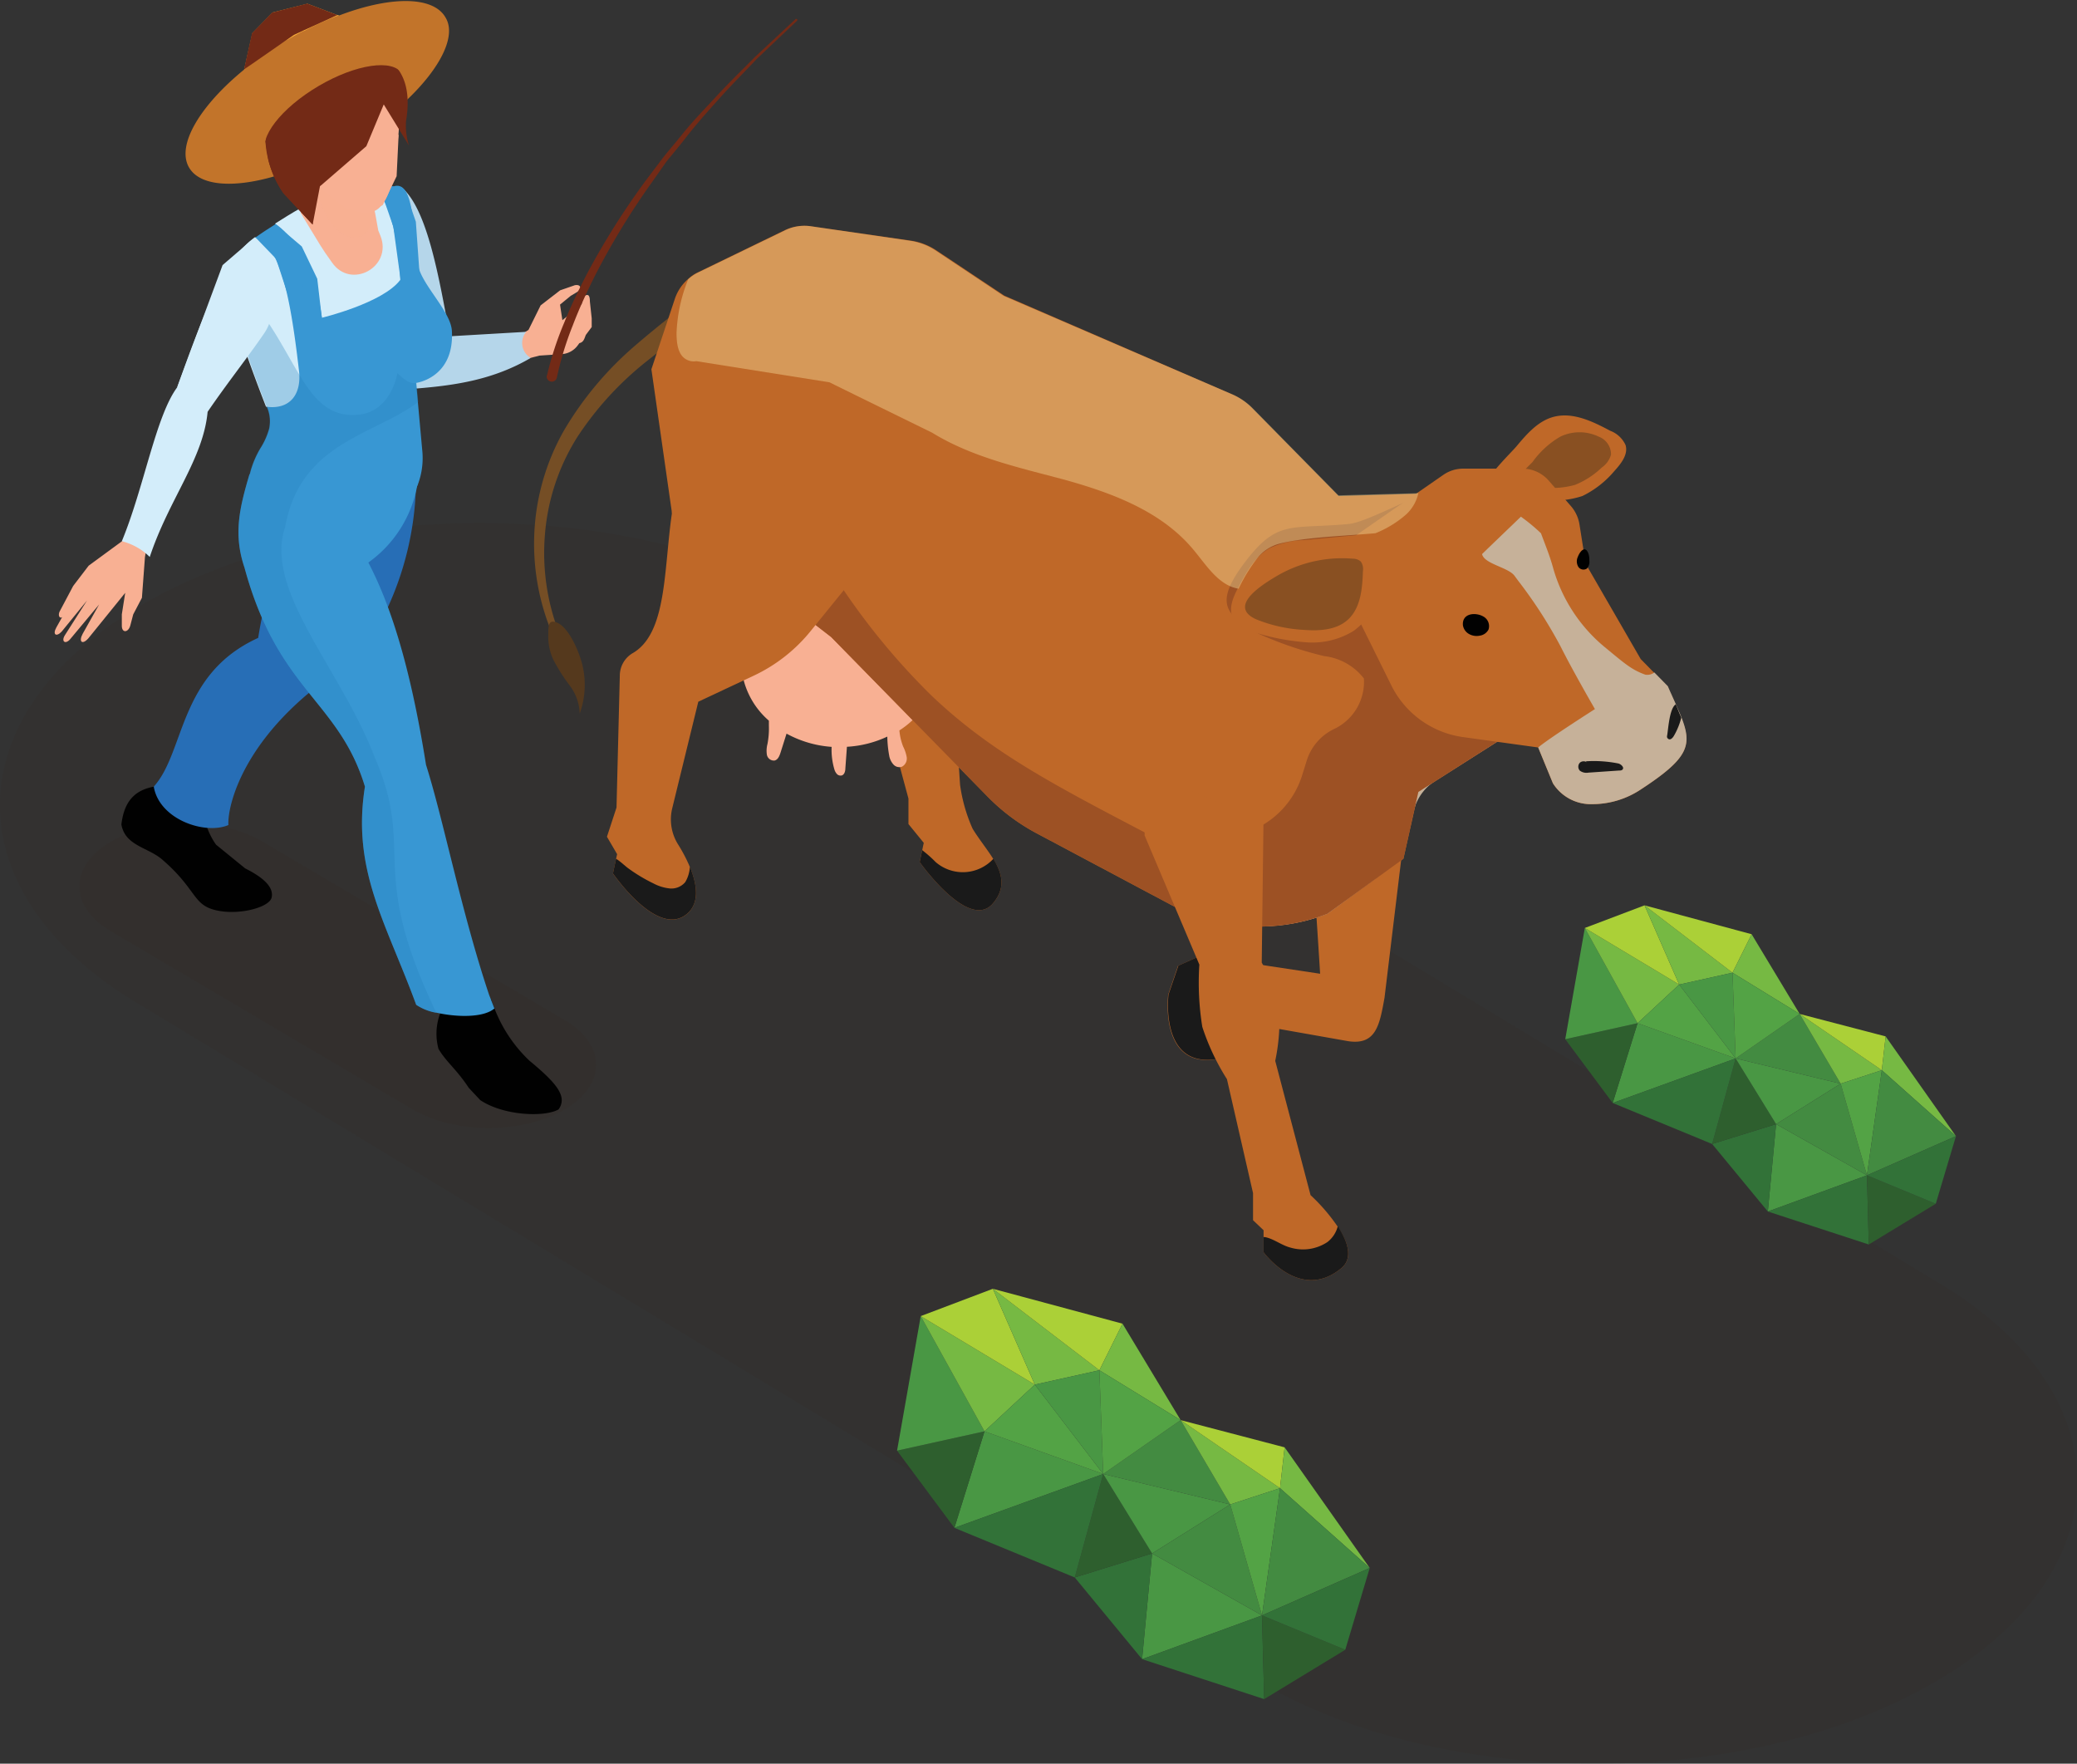 <svg xmlns="http://www.w3.org/2000/svg" viewBox="0 0 238.69 202.66"><rect x="0" y="0" width="238.69" height="202.66" fill="#333333" stroke="none"/><defs><style>.cls-1{fill:#352419;opacity:0.1;}.cls-1,.cls-17,.cls-19,.cls-21,.cls-9{isolation:isolate;}.cls-2{fill:#bf6828;}.cls-3{fill:#1a1a1a;}.cls-4{fill:#754e25;}.cls-17,.cls-5{fill:#f8b093;}.cls-6,.cls-9{fill:#55391d;}.cls-7{fill:#c6b199;}.cls-8{fill:#9d5124;}.cls-17,.cls-9{opacity:0.5;}.cls-10{fill:#010101;}.cls-11{fill:#faaf3a;}.cls-12{fill:#c2742a;}.cls-13{fill:#b5d6ea;}.cls-14{fill:#276eb6;}.cls-15{fill:#3897d3;}.cls-16{fill:#d3edfa;}.cls-18{fill:#732a16;}.cls-19{fill:#2680bb;opacity:0.3;}.cls-20{fill:none;}.cls-21{fill:#fff3b0;opacity:0.36;}.cls-22{fill:#499744;}.cls-23{fill:#327238;}.cls-24{fill:#2e5f2e;}.cls-25{fill:#438b41;}.cls-26{fill:#76b943;}.cls-27{fill:#abd037;}.cls-28{fill:#53a345;}</style></defs><title>Asset 1</title><g id="Layer_2" data-name="Layer 2"><g id="Layer_1-2" data-name="Layer 1"><path class="cls-1" d="M16.15,115.49l128.4,77.67c21.54,12.67,56.45,12.67,78,0s21.54-33.22,0-45.89L94.14,69.6c-21.54-12.67-56.45-12.67-78,0S-5.38,102.82,16.15,115.49Z"/><path class="cls-1" d="M12.73,107l34.71,20.49c4.82,2.84,12.64,2.84,17.46,0s4.82-7.44,0-10.28L30.19,96.71c-4.82-2.84-12.64-2.84-17.46,0S7.91,104.15,12.73,107Z"/><path class="cls-2" d="M161.23,97.1l-2.12,17.54c-.57,3.2-1,5.47-4.17,5l-10.29-1.82h-1.41a7.64,7.64,0,0,1-2.28,3.39,2.85,2.85,0,0,1-1.23.51c-6.54,1-5.48-7.43-5.48-7.43l1.13-3.31,3.12-1.4.27-.12,3,.93,9.94,1.5s-.68-10.94-.79-11.4S161.23,97.1,161.23,97.1Z"/><path class="cls-3" d="M141,121.19a2.85,2.85,0,0,1-1.23.51c-6.54,1-5.48-7.43-5.48-7.43l1.13-3.31,3.12-1.4a2,2,0,0,1,.66.64c.77,1.17.24,2.72,0,4.1a8.31,8.31,0,0,0,.94,5.2A7.36,7.36,0,0,1,141,121.19Z"/><path class="cls-4" d="M84.13,34.51a112.65,112.65,0,0,0-9.81,7,36.88,36.88,0,0,0-8,8.75,24.64,24.64,0,0,0-3.7,11.22,25.55,25.55,0,0,0,1.85,11.81l-.66.31a26.58,26.58,0,0,1-2.41-12.2,26.26,26.26,0,0,1,3.45-12,38.76,38.76,0,0,1,8-9.57,115.42,115.42,0,0,1,9.72-7.53Z"/><path class="cls-2" d="M114.15,103.76c-2.75,3.38-8.46-4.7-8.46-4.7l.29-1.37.18-.84-1.76-2.16V91.76L99.24,72.67c0-.86,5.4.83,7.71,1.13l2.58,4,.8,12.37a18.47,18.47,0,0,0,1.44,5.05c.75,1.23,1.69,2.37,2.39,3.5C115.16,100.33,115.62,102,114.15,103.76Z"/><path class="cls-5" d="M107.93,76a8.79,8.79,0,0,1-.92,3.91,9.7,9.7,0,0,1-2.15,2.85,10.21,10.21,0,0,1-1.5,1.17,6.48,6.48,0,0,0,.43,1.85A4.45,4.45,0,0,1,104.2,87a1.07,1.07,0,0,1-.53,1.09.9.9,0,0,1-1-.25,2,2,0,0,1-.48-1,13.34,13.34,0,0,1-.22-2.2,12.54,12.54,0,0,1-4.64,1.17l-.18,2.47c0,.31-.09.68-.37.81a.57.57,0,0,1-.57-.12,1.31,1.31,0,0,1-.31-.52,8,8,0,0,1-.33-2.63,12.61,12.61,0,0,1-5.18-1.52l-.69,2.18c-.12.38-.3.82-.68.91a.82.82,0,0,1-.89-.67,3.06,3.06,0,0,1,.07-1.24,9.52,9.52,0,0,0,.16-2.13c0-.17,0-.35,0-.54a9.25,9.25,0,0,1-3.2-6.89,9.47,9.47,0,0,1,4.08-7.61,12.21,12.21,0,0,1,6.53-2.28c.25,0,.52,0,.77,0C102.84,66,107.93,70.49,107.93,76Z"/><path class="cls-2" d="M174.14,83.91,163,91l-1.72,7.68L152.55,105a21.73,21.73,0,0,1-18.11-1.1l-15.35-8.17a23,23,0,0,1-5.61-4.21l-8.6-8.77L95.52,73.2l-6.25-4.84-.92-.72L77.23,59,74.86,42.43l2.69-8.08a5.18,5.18,0,0,1,1.53-2.29,4.25,4.25,0,0,1,1.15-.78l10-4.85A5.22,5.22,0,0,1,93.22,26l11.38,1.64a7.1,7.1,0,0,1,3,1.13l7.81,5.2,26.3,11.39A7.42,7.42,0,0,1,144,47l9.84,10,9.16-.27.88,0,3.35-.08a4.09,4.09,0,0,1,4.16,3.65l.34,3,1.67,14.27.21,1.7Z"/><path class="cls-6" d="M63.57,75.77a20.86,20.86,0,0,0,1.9,3A5.62,5.62,0,0,1,66.62,82a9.72,9.72,0,0,0,.17-6.1c-.38-1.27-1.46-3.82-2.78-4.36-1-.4-1,.36-1,1.43A6.28,6.28,0,0,0,63.57,75.77Z"/><path class="cls-7" d="M174.13,83.9l-9.19,5.82a5.73,5.73,0,0,0-2.51,3.59l-.26,1.17a11.3,11.3,0,0,1-4.36,6.67L152.55,105A21.66,21.66,0,0,1,140.49,106l-.58-1.44,3.67-1.36a13.71,13.71,0,0,0,8.7-10.66,9.38,9.38,0,0,1,4.06-6.3L161.23,83l6-7.94,6.19,2.35Z"/><path class="cls-8" d="M174.14,83.91,163,91l-1.72,7.68L152.55,105a21.73,21.73,0,0,1-18.11-1.1l-15.35-8.17a23,23,0,0,1-5.61-4.21l-8.6-8.77L95.52,73.2l-6.25-4.84-.92-.72,4.47-6.27c1,1.68,2,3.24,3,4.71A79.08,79.08,0,0,0,107,79.88c7.39,7.06,15.31,10.9,27.19,17.16l7.1-.93A10.13,10.13,0,0,0,149.67,89l.49-1.57a6,6,0,0,1,3.17-3.67,6,6,0,0,0,3.41-5.8,6.76,6.76,0,0,0-4.56-2.57,41.35,41.35,0,0,1-7.49-2.55c-3.86-2.2-5.26-3.47-1.56-8.32s5.21-3.69,11.85-4.31c1.72-.16,5.53-2.21,8.91-3.55,2.58-1,4.9-1.64,5.82-.68a8.5,8.5,0,0,1,2.13,6.44c0,.27-.05.52-.09.78a12.39,12.39,0,0,1-6.41,8.68A15.32,15.32,0,0,1,162.6,73l11,6.13Z"/><path class="cls-2" d="M100.59,63.35,93.17,72.5a18.54,18.54,0,0,1-6.53,5.13l-6.39,3-3,12.26a5.41,5.41,0,0,0,.65,4.1,17.91,17.91,0,0,1,1.38,2.63c.83,2,1.17,4.18-.38,5.44-3.38,2.74-8.46-4.69-8.46-4.69l.36-1.68.12-.54-1.17-2,1.1-3.36.38-15.17a3,3,0,0,1,1.43-2.54c4-2.25,3.61-9.56,4.55-16.05l1-11.74Z"/><path class="cls-2" d="M154.14,145.73c-4.74,3.92-8.93-1.84-8.93-1.84v-2.53L144,140.21V137.1L141,124a26.49,26.49,0,0,1-2.83-6,31.93,31.93,0,0,1-.34-7.16L131.54,96V88.51l13.66,5.87L145,110.61a20.17,20.17,0,0,1,2,5.29,22.67,22.67,0,0,1-.45,6l4.06,15.43a21.23,21.23,0,0,1,3.11,3.61C154.87,142.64,155.55,144.56,154.14,145.73Z"/><path class="cls-3" d="M78.9,105.05c-3.38,2.74-8.46-4.69-8.46-4.69l.36-1.68c.51.31,1,.8,1.38,1.08a18.72,18.72,0,0,0,2.91,1.75,5.13,5.13,0,0,0,1.89.58,2.08,2.08,0,0,0,1.77-.73,3.86,3.86,0,0,0,.53-1.76C80.11,101.61,80.45,103.8,78.9,105.05Z"/><path class="cls-3" d="M114.15,103.76c-2.75,3.38-8.46-4.7-8.46-4.7l.29-1.37a14.44,14.44,0,0,1,1.55,1.37,4.77,4.77,0,0,0,6.63-.38C115.16,100.33,115.62,102,114.15,103.76Z"/><path class="cls-3" d="M154.14,145.73c-4.74,3.92-8.93-1.84-8.93-1.84v-1.74l.16,0c1,.19,1.92.95,2.91,1.2a5.07,5.07,0,0,0,4.27-.63,3.36,3.36,0,0,0,1.19-1.82C154.87,142.64,155.55,144.56,154.14,145.73Z"/><path class="cls-2" d="M174.28,51.28c1.16-1.39,2.43-2.85,4.15-3.35,2.23-.65,4.56.47,6.62,1.57a3.16,3.16,0,0,1,1.76,1.64c.33,1.08-.52,2.14-1.3,3A11.17,11.17,0,0,1,181.84,57a10.86,10.86,0,0,1-4.58.45c-1.16,0-6.39.43-6.77-.82S173.57,52.13,174.28,51.28Z"/><path class="cls-9" d="M176.11,53.1a10.31,10.31,0,0,1,3.19-2.92,5.09,5.09,0,0,1,4.44,0,2.18,2.18,0,0,1,1.4,2.06,2.7,2.7,0,0,1-1.06,1.48,9.7,9.7,0,0,1-3.09,2,9.52,9.52,0,0,1-3.28.32c-.63,0-3.23.29-3.48-.32S175.73,53.49,176.11,53.1Z"/><path class="cls-2" d="M188.61,90.68a10.06,10.06,0,0,1-5.5,1.72H183a5.15,5.15,0,0,1-4.54-2.4l-1.69-4.11-8.68-1.2a10.86,10.86,0,0,1-8.23-6L156.05,71l-1.12-8.86,10.93-7.57a4,4,0,0,1,2.28-.72H175a4,4,0,0,1,3,1.4l2.51,2.88a4.21,4.21,0,0,1,1,2.1l.72,4.56,6.32,10.94,1.5,1.53,1.55,1.58c.13.3.25.58.38.86C194.38,85.05,195.4,86.23,188.61,90.68Z"/><path class="cls-2" d="M149.91,62.06a9.94,9.94,0,0,0-4,.93c-1.68.94-2.67,2.74-3.58,4.46-.57,1.08-1.16,2.36-.68,3.49s1.82,1.57,3,1.87a26.41,26.41,0,0,0,5.56,1,9,9,0,0,0,5.4-1.35A11.55,11.55,0,0,0,159,68.23a8.94,8.94,0,0,0,1.27-3.76c.09-2.08-.87-3.21-2.78-3.09C155,61.55,152.44,61.83,149.91,62.06Z"/><path class="cls-9" d="M149.9,72.38c1.84.14,3.89,0,5.19-1.36s1.48-3.49,1.54-5.42a1.49,1.49,0,0,0-.25-1.08,1.33,1.33,0,0,0-.89-.32,14.84,14.84,0,0,0-8.4,1.78c-1.74,1-6.17,3.62-2.74,5.18A16.91,16.91,0,0,0,149.9,72.38Z"/><path class="cls-7" d="M188.61,90.68a10.06,10.06,0,0,1-5.5,1.72H183a5.15,5.15,0,0,1-4.54-2.4l-1.69-4.11c1.16-1,6.52-4.41,6.52-4.41s-2.58-4.46-3.92-7.15a53.07,53.07,0,0,0-4.91-7.61l-.39-.53c-.69-1-3.5-1.37-3.75-2.52.83-.82,3.58-3.44,4.46-4.3a20,20,0,0,1,2.31,1.91c.51,1.37,1,2.56,1.37,3.89a18.2,18.2,0,0,0,5.9,9.14c2.3,1.89,3.11,2.64,4.71,3.21a1.33,1.33,0,0,0,1.05-.25l1.55,1.58c.13.3.25.58.38.86.2.45.39.86.56,1.26s.45,1,.63,1.47C194.48,85.64,194.07,87.11,188.61,90.68Z"/><path class="cls-3" d="M182.43,87.65a.65.65,0,0,0-.88,0,.68.68,0,0,0,0,.9,1.27,1.27,0,0,0,1,.23l3.49-.24c.18,0,.4,0,.48-.21s-.26-.55-.58-.61a14.43,14.43,0,0,0-3.71-.24Z"/><path class="cls-3" d="M193.2,82.42s0,.06,0,.09a7.84,7.84,0,0,1-.81,2c-.14.26-.42.57-.66.4s-.14-.34-.12-.53c.12-.82.26-2.74.85-3.35l.12-.11C192.81,81.48,193,82,193.2,82.42Z"/><path class="cls-10" d="M168.12,71.85a1.4,1.4,0,0,0,.7,1,1.78,1.78,0,0,0,1.24.19,1.34,1.34,0,0,0,1-.7,1.26,1.26,0,0,0-.56-1.48C169.62,70.33,168,70.42,168.12,71.85Z"/><path class="cls-10" d="M181.32,64a1.22,1.22,0,0,0,.06,1.13.71.71,0,0,0,1,.19,1.17,1.17,0,0,0,.27-.9,2.26,2.26,0,0,0-.11-.82C182.17,62.61,181.56,63.36,181.32,64Z"/><path class="cls-11" d="M43.59,6.07l-.25.16L41.45,7.42l-1.24.78L32.56,13l-1,.61-1,.62-.31.2A15.17,15.17,0,0,1,29,11.8,12.52,12.52,0,0,1,28.06,8h0L29,3.81l2.33-2.38,4-1s0,0,0,0l3.45,1.31a.19.19,0,0,1,.09,0,17,17,0,0,1,3.37,2.79A19.53,19.53,0,0,1,43.59,6.07Z"/><path class="cls-12" d="M46.85,11.4c-.35.33-.71.66-1.1,1l-.91.78c-.57.45-1.16.91-1.78,1.34-1,.72-2.06,1.41-3.17,2.07s-2.21,1.23-3.29,1.74q-.49.24-1,.45c-.39.18-.78.34-1.17.49a29.38,29.38,0,0,1-2.93,1c-4.74,1.37-8.57,1.1-9.79-1.05C20.26,16.66,23,12.13,28.05,8h0A40.42,40.42,0,0,1,33,4.56l.06,0c.61-.36,1.22-.7,1.82-1l.06,0a38.32,38.32,0,0,1,3.81-1.73l0,0a.19.19,0,0,1,.09,0c5.9-2.28,10.93-2.34,12.36.18C52.48,4.1,50.63,7.78,46.85,11.4Z"/><path class="cls-5" d="M58.83,41.59l1.68-.35L62,40.86l2.59-.17a2.46,2.46,0,0,0,1.8-1l.19-.26c.48-.11.56-.47.74-.94l.68-.91,0-1-.21-1.94c0-1-.4-.81-.83-.48l-.11.77-.65.6-1.57,1.26L64.36,35l1.22-1,.75-.45c.64-.44.35-.92-.29-.77l-1.67.58-2.24,1.73L60.74,37.9l-1.89,1.25Z"/><path class="cls-13" d="M46.17,21.54c3,2.54,4.33,10.68,5.54,17.1l8.76-.51a2,2,0,0,0,.52,3c-4.3,2.51-8.62,3.14-13.09,3.51-5.83-.87.42-13.37-6.33-15.42Z"/><path class="cls-10" d="M28.17,99.78l-3.34-2.72a8,8,0,0,1-1-1.91c-.05-.15-.1-.29-.14-.44a5.8,5.8,0,0,1-.22-1.22c-2.22-.4-4.27-1.4-5-3.58l-.21.16c-.21.1-.41.22-.61.33h0c-2.57.47-3.44,2.18-3.7,4.34a3.09,3.09,0,0,0,.45,1.16c.92,1.39,2.9,1.72,4.22,2.85,3.75,3.22,3.55,5,5.72,5.71,2.63.86,6.54-.1,6.87-1.3C31.45,102.18,30.73,101.06,28.17,99.78Zm-2.42-1.63c.29.29.58.59.91.88Z"/><path class="cls-10" d="M60.82,121.86a16.38,16.38,0,0,1-4-6l-.08-.2c-.1-.22-.19-.45-.27-.68l0-.08a11.87,11.87,0,0,1-4.85-.1l.12.29a3.27,3.27,0,0,0-1.15,1.34,6.66,6.66,0,0,0-.2,4.09c.85,1.46,2.07,2.34,3.48,4.48l1.32,1.41c2.64,1.78,7.37,2,9,1.07C65.24,126,64,124.49,60.82,121.86Z"/><path class="cls-14" d="M47.81,54.5l-15.45.14c2.26,5.53-1,8.14-2.69,18.66-9.18,4.17-8.38,13.09-12,17.09.65,3.82,5.95,5.56,8.58,4.41-.15-2.2,1.85-11.37,14.95-19.19A35.63,35.63,0,0,0,47.81,54.5Z"/><path class="cls-15" d="M56.82,115.88c-1.28,1.1-4.41,1-6.68.48h-.06a5.93,5.93,0,0,1-2.25-.9C44.36,106,40.41,100,41.94,90.39c-3-9.91-10-11-13.84-25.16-1.29-3.81-.6-6.78.57-10.73H48.16c0,.41-.11.82-.2,1.23a13.9,13.9,0,0,1-5.63,8.91c3.15,6,5.17,14.09,6.63,23.25,2,6.29,4.08,17,7.26,26.46Z"/><path class="cls-15" d="M47.82,44l.2,2.18.5,5.51A8.66,8.66,0,0,1,48,55.73l-.2.42c-2.67,5.27-9.73,5.22-14.63,2.63a10.18,10.18,0,0,1-4.46-4.28,10.85,10.85,0,0,1,1.23-3,8.24,8.24,0,0,0,1-2.24,2.34,2.34,0,0,0,.05-.3,4.07,4.07,0,0,0-.3-2.18c-.68-1.74-1.28-3.34-1.74-4.64-.11-.33-.22-.63-.32-.9a.14.14,0,0,0,0-.06c-.09-.27-.18-.5-.25-.73L27.76,39c-.19-.56-.37-1.1-.53-1.61s-.31-1-.44-1.46c-1-3.4-.88-5.71,1.9-8.15.65-.49,1.31-.95,2-1.4l1-.64C35.78,23,40,21.4,44.45,21.4l.84,0c2.37-.69,2.17,5.4,2.74,9,.35,2.24,3.76,5.34,3.9,7.6C52.25,43.43,47.82,44,47.82,44Z"/><path class="cls-16" d="M30.57,46.73C28.87,42.4,27.74,39,27.74,39c-.38-1.12-.72-2.13-1-3.07-1-3.4-.88-5.71,1.9-8.15a5.54,5.54,0,0,1,.65-.49c2.77.93,4,6,5.06,15.23C34.71,45.3,33.32,47.12,30.57,46.73Z"/><path class="cls-16" d="M46,32.16C44,34.83,37,36.51,37,36.51,35.85,28.11,31.6,25.7,31.6,25.7c4.16-2.65,7.06-4.21,11.48-4.21C45.81,24.33,46,32.16,46,32.16Z"/><path class="cls-5" d="M34.38,17.36l.19,7.14,2.23,3.67c.31.5.78,1.21,1.36,2,2.19,3.15,7,.48,5.55-3.1l-.24-.59-.36-2-.89-3.76Z"/><path class="cls-17" d="M36,19.89c0,.08,1,7.59,5,7.37,2.51-.14,2-5.77,2-5.77Z"/><path class="cls-5" d="M43.05,24.24c-1.82.83-4.48-1.14-5.68-2.17a3.48,3.48,0,0,1-.94-1.3l-1-2.38-1.54.12s-2.72-.34-2.3-5.72c.21-2.69,4-5.76,6.85-5.77,4.4,0,5.57,2,6.73,3.81s.5,5.6.5,5.6S45.5,23.12,43.05,24.24Z"/><path class="cls-18" d="M47,16.72,44.1,12v0l-2,4.8v0h0L36.78,21.4h0c-1.21,1-.93,3.72-.85,4.29l0,.11-3.35-3.59a11.67,11.67,0,0,1-1.75-3.87,10.4,10.4,0,0,1-.32-2.08.53.53,0,0,0,0-.12,13.36,13.36,0,0,1,.19-2.76C31.36,9.63,36.46,5,42,5.89c6,1,4.8,7,4.66,8.05A7.51,7.51,0,0,0,47,16.72Z"/><path class="cls-19" d="M50.14,116.36h-.06a5.93,5.93,0,0,1-2.25-.9C44.36,106,40.41,100,41.94,90.39c-3-9.91-10-11-13.84-25.16-1.29-3.81-.6-6.78.57-10.73a10.85,10.85,0,0,1,1.23-3,8.24,8.24,0,0,0,1-2.24,1.34,1.34,0,0,0,.05-.3,4.07,4.07,0,0,0-.3-2.18c-.68-1.74-1.28-3.34-1.74-4.64-.11-.33-.22-.63-.32-.9a.14.14,0,0,0,0-.06c-.09-.27-.18-.5-.25-.73L27.76,39c-.19-.56-.37-1.1-.53-1.61s-.31-1-.44-1.46c.27-1.65.62-3.08,1-2.71,6.49,6.86,7,15.22,13.57,14.41,3.63-.46,4.31-4.75,4.31-4.75.94.83,1.32,1.22,2.2,1.13l.2,2.18c-3.74,2.83-9.35,4-12.73,8.35a12.56,12.56,0,0,0-2.16,4.28,15.91,15.91,0,0,0-.4,1.71c-2.52,7.3,6.45,16.38,10.3,26.54C47.82,98,42.1,99.58,50.14,116.36Z"/><path class="cls-5" d="M15.51,60.09,14.28,62l-4.09,3L8.41,67.33,6.92,70.14c-.32.5-.1,1,.22.77l-.66,1.18c-.48.85,0,1.14.62.47L10,69,7.45,73c-.46.75.1,1.1.66.39l3.28-3.93L9.5,72.83c-.49.91-.05,1.32.66.51l4.23-5.22L14,70.59,14,71.91c0,.87.79.81,1-.13l.31-1.18,1-1.91L16.66,64l.55-3.13Z"/><path class="cls-16" d="M27.74,29.2c-1.91.53-4.6,7.54-7.38,15.31C17.9,47.82,16.56,56,14,62.19A7,7,0,0,1,17.21,64c2.21-6.66,6.14-11.22,6.65-16.68,2.21-3.24,4.75-6.45,6.43-8.92C32.66,35.12,30.8,29.2,27.74,29.2Z"/><path class="cls-18" d="M62.86,43.15a37.43,37.43,0,0,1,2-6.12c.79-2,1.72-3.88,2.7-5.76A87.41,87.41,0,0,1,74.32,20.6l1.9-2.51c.65-.82,1.34-1.62,2-2.43C79.53,14,81,12.51,82.39,11s2.94-3,4.4-4.48L91.4,2.22a.13.13,0,1,1,.17.19L87,6.74c-1.43,1.52-2.92,3-4.31,4.55s-2.79,3.11-4.06,4.77c-.65.82-1.31,1.62-2,2.45L74.88,21a85.64,85.64,0,0,0-6.51,10.69c-.93,1.87-1.81,3.76-2.55,5.71A37,37,0,0,0,64,43.36a.59.59,0,1,1-1.17-.2Z"/><path class="cls-12" d="M36.6,9.89c4.31-2.54,8.61-3.16,9.61-1.4L44.52,3.82,34.93,6.59l-7.45,6.49,3.13,4.59C29.61,15.91,32.29,12.43,36.6,9.89Z"/><line class="cls-20" x1="80.26" y1="80.62" x2="89.97" y2="76.71"/><path class="cls-21" d="M153.81,56.92l-9.84-10a7.38,7.38,0,0,0-2.34-1.6L115.33,34l-7.8-5.2a7.24,7.24,0,0,0-3-1.14L93.18,26a5,5,0,0,0-2.93.46l-10,4.85a5,5,0,0,0-1.16.78,18.15,18.15,0,0,0-1.34,6.16c0,1.16.14,2.54,1.15,3.07a1.72,1.72,0,0,0,1.12.18l15.31,2.43.72.36,11.09,5.44c4.6,2.83,10,4,15.22,5.4,5.46,1.52,11.09,3.61,14.76,8,1.52,1.81,2.91,4.14,5.22,4.52A19.09,19.09,0,0,1,144.6,64a4.82,4.82,0,0,1,2.4-1.52c2.91-.76,7.69-.9,11.07-1.21a12.28,12.28,0,0,0,3.53-2.16A4.75,4.75,0,0,0,163,56.67Z"/><polygon class="cls-5" points="45.81 15.48 45.58 20.25 43.97 23.58 41.77 24.42 39.68 23.94 36.77 21.4 40.97 19.61 43.59 16.07 45.81 15.48"/><path class="cls-18" d="M36.77,21.4l-.84,4.4A14.83,14.83,0,0,1,35,23c.08-.37,1-2.69,1-2.69Z"/><path class="cls-18" d="M35.93,25.81l-3.35-3.59a11.67,11.67,0,0,1-1.75-3.87l-.32-2.08,0-.12h0l1.23-.42L35,20l.88,5.74Z"/><polygon class="cls-18" points="38.77 1.73 38.73 1.75 34.92 3.48 34.86 3.51 33.78 4.01 33.04 4.52 32.98 4.56 28.04 7.99 28.04 7.98 28.96 3.82 31.28 1.44 35.28 0.42 35.29 0.41 35.32 0.42 38.77 1.73"/><polygon class="cls-15" points="31.6 25.7 34.68 28.32 36.46 32.03 36.98 36.51 35.51 35.77 33.64 29.61 31.6 25.7"/><polygon class="cls-15" points="29.32 27.24 31.73 29.74 33.02 33.68 34.85 32.93 33.64 29.61 32.53 28.07 29.32 27.24"/><polygon class="cls-15" points="46.54 21.86 47.79 25.48 48.19 31.11 46.04 32.16 45.2 26.04 44.19 23.14 45.28 21.86 46.54 21.86"/><polygon class="cls-16" points="29.32 27.24 25.58 30.46 20.36 44.51 27.48 39.37 30.77 32.75 29.32 27.24"/><polygon class="cls-22" points="131.25 190.65 132.4 178.5 145.03 185.62 131.25 190.65"/><polygon class="cls-23" points="131.25 190.65 145.28 195.24 145.03 185.62 131.25 190.65"/><polygon class="cls-23" points="131.25 190.65 123.51 181.26 132.4 178.5 131.25 190.65"/><polygon class="cls-24" points="123.51 181.26 126.78 169.37 132.4 178.5 123.51 181.26"/><polygon class="cls-22" points="126.78 169.37 141.38 172.87 132.4 178.5 126.78 169.37"/><polygon class="cls-25" points="126.78 169.37 135.68 163.18 141.38 172.87 126.78 169.37"/><polygon class="cls-25" points="141.38 172.87 145.03 185.62 132.4 178.5 141.38 172.87"/><polygon class="cls-26" points="141.38 172.87 147.1 171 135.68 163.18 141.38 172.87"/><polygon class="cls-27" points="135.68 163.18 147.63 166.31 147.1 171 135.68 163.18"/><polygon class="cls-28" points="145.03 185.62 147.1 171 141.38 172.87 145.03 185.62"/><polygon class="cls-26" points="147.1 171 157.41 180.17 147.63 166.31 147.1 171"/><polygon class="cls-25" points="157.41 180.17 145.03 185.62 147.1 171 157.41 180.17"/><polygon class="cls-24" points="145.28 195.24 154.6 189.57 145.03 185.62 145.28 195.24"/><polygon class="cls-23" points="154.6 189.57 157.41 180.17 145.03 185.62 154.6 189.57"/><polygon class="cls-22" points="109.68 175.56 113.14 164.47 126.78 169.37 109.68 175.56"/><polygon class="cls-23" points="109.68 175.56 123.51 181.26 126.78 169.37 109.68 175.56"/><polygon class="cls-24" points="109.68 175.56 103.09 166.69 113.14 164.47 109.68 175.56"/><polygon class="cls-22" points="103.09 166.69 105.81 151.23 113.14 164.47 103.09 166.69"/><polygon class="cls-26" points="105.81 151.23 118.92 159.1 113.14 164.47 105.81 151.23"/><polygon class="cls-27" points="105.81 151.23 114.1 148.09 118.92 159.1 105.81 151.23"/><polygon class="cls-28" points="118.92 159.1 126.78 169.37 113.14 164.47 118.92 159.1"/><polygon class="cls-26" points="118.92 159.1 126.34 157.45 114.1 148.09 118.92 159.1"/><polygon class="cls-27" points="114.1 148.09 129 152.1 126.34 157.45 114.1 148.09"/><polygon class="cls-22" points="126.78 169.37 126.34 157.45 118.92 159.1 126.78 169.37"/><polygon class="cls-26" points="126.34 157.45 135.68 163.18 129 152.1 126.34 157.45"/><polygon class="cls-28" points="135.68 163.18 126.78 169.37 126.34 157.45 135.68 163.18"/><polygon class="cls-22" points="203.16 139.21 204.11 129.17 214.55 135.05 203.16 139.21"/><polygon class="cls-23" points="203.16 139.21 214.76 143 214.55 135.05 203.16 139.21"/><polygon class="cls-23" points="203.16 139.21 196.76 131.45 204.11 129.17 203.16 139.21"/><polygon class="cls-24" points="196.76 131.45 199.46 121.62 204.11 129.17 196.76 131.45"/><polygon class="cls-22" points="199.46 121.62 211.53 124.52 204.11 129.17 199.46 121.62"/><polygon class="cls-25" points="199.46 121.62 206.82 116.51 211.53 124.52 199.46 121.62"/><polygon class="cls-25" points="211.53 124.52 214.55 135.05 204.11 129.17 211.53 124.52"/><polygon class="cls-26" points="211.53 124.52 216.26 122.97 206.82 116.51 211.53 124.52"/><polygon class="cls-27" points="206.82 116.51 216.7 119.09 216.26 122.97 206.82 116.51"/><polygon class="cls-28" points="214.55 135.05 216.26 122.97 211.53 124.52 214.55 135.05"/><polygon class="cls-26" points="216.26 122.97 224.78 130.55 216.7 119.09 216.26 122.97"/><polygon class="cls-25" points="224.78 130.55 214.55 135.05 216.26 122.97 224.78 130.55"/><polygon class="cls-24" points="214.76 143 222.46 138.32 214.55 135.05 214.76 143"/><polygon class="cls-23" points="222.46 138.32 224.78 130.55 214.55 135.05 222.46 138.32"/><polygon class="cls-22" points="185.33 126.74 188.19 117.57 199.46 121.62 185.33 126.74"/><polygon class="cls-23" points="185.33 126.74 196.76 131.45 199.46 121.62 185.33 126.74"/><polygon class="cls-24" points="185.33 126.74 179.88 119.41 188.19 117.57 185.33 126.74"/><polygon class="cls-22" points="179.88 119.41 182.13 106.63 188.19 117.57 179.88 119.41"/><polygon class="cls-26" points="182.13 106.63 192.97 113.13 188.19 117.57 182.13 106.63"/><polygon class="cls-27" points="182.13 106.63 188.99 104.03 192.97 113.13 182.13 106.63"/><polygon class="cls-28" points="192.97 113.13 199.46 121.62 188.19 117.57 192.97 113.13"/><polygon class="cls-26" points="192.97 113.13 199.1 111.77 188.99 104.03 192.97 113.13"/><polygon class="cls-27" points="188.99 104.03 201.3 107.35 199.1 111.77 188.99 104.03"/><polygon class="cls-22" points="199.46 121.62 199.1 111.77 192.97 113.13 199.46 121.62"/><polygon class="cls-26" points="199.1 111.77 206.82 116.51 201.3 107.35 199.1 111.77"/><polygon class="cls-28" points="206.82 116.51 199.46 121.62 199.1 111.77 206.82 116.51"/></g></g></svg>